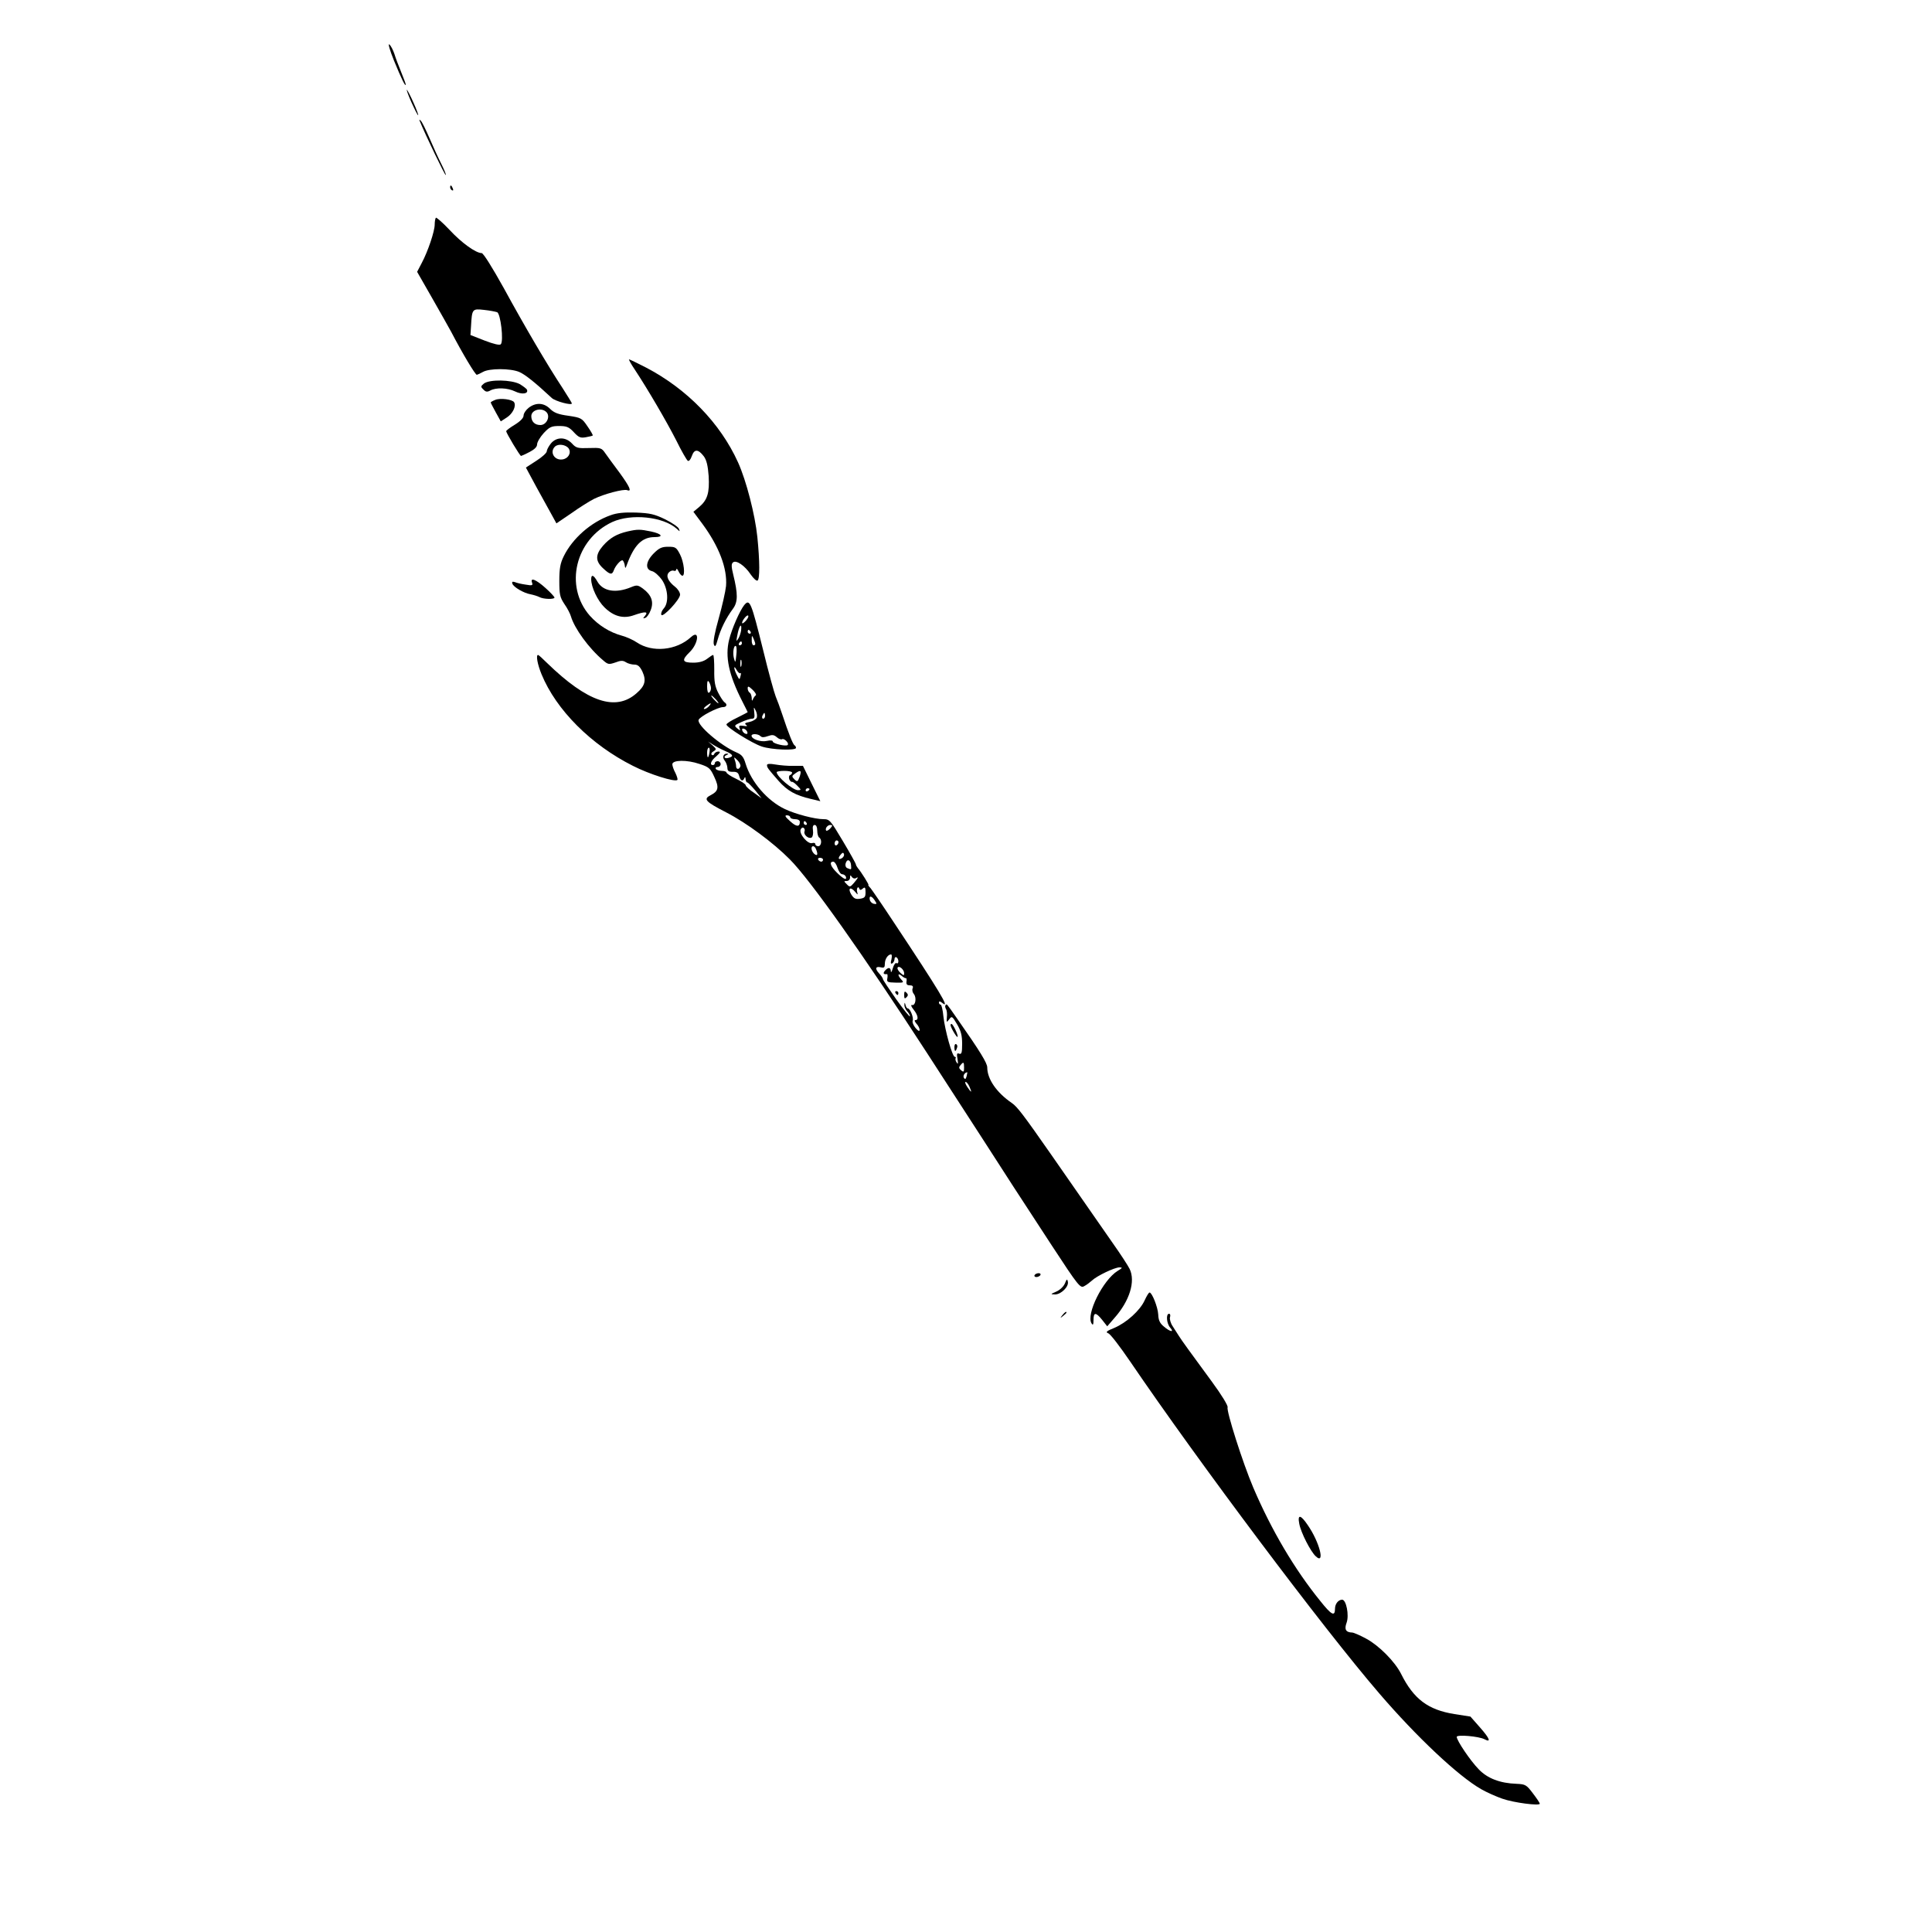 <?xml version="1.0" standalone="no"?>
<!DOCTYPE svg PUBLIC "-//W3C//DTD SVG 20010904//EN"
 "http://www.w3.org/TR/2001/REC-SVG-20010904/DTD/svg10.dtd">
<svg version="1.0" xmlns="http://www.w3.org/2000/svg"
 width="1000pt" height="1000pt" viewBox="0 0 1000 1000"
 preserveAspectRatio="xMidYMid meet">

<g transform="translate(0,1000) scale(0.1,-0.1)"
fill="#000000" stroke="none">
<path d="M2039 9687 c39 -95 60 -139 61 -124 0 4 -11 33 -24 65 -13 31 -29 74
-35 94 -7 20 -18 42 -26 48 -8 7 3 -31 24 -83z"/>
<path d="M2106 9531 c3 -13 19 -52 35 -85 16 -34 26 -51 23 -38 -3 13 -19 51
-35 85 -16 34 -27 51 -23 38z"/>
<path d="M2172 9375 c29 -72 132 -285 135 -281 3 2 -8 28 -23 58 -15 29 -42
89 -61 133 -19 44 -39 85 -45 90 -7 7 -9 7 -6 0z"/>
<path d="M2330 9031 c0 -6 4 -13 10 -16 6 -3 7 1 4 9 -7 18 -14 21 -14 7z"/>
<path d="M2256 8873 c-3 -4 -6 -19 -6 -35 0 -35 -35 -139 -67 -199 l-24 -46
75 -131 c41 -72 87 -153 101 -179 60 -115 125 -223 133 -223 4 1 18 7 32 15
33 19 141 19 187 0 31 -13 84 -56 169 -135 18 -17 104 -40 104 -28 0 3 -22 38
-48 79 -78 118 -196 319 -304 517 -59 106 -106 182 -115 182 -30 0 -104 53
-166 120 -36 38 -68 66 -71 63z m317 -489 c18 -6 35 -150 19 -166 -6 -6 -36 1
-83 19 l-74 29 3 45 c5 90 6 92 67 85 29 -3 60 -9 68 -12z"/>
<path d="M3285 8088 c68 -103 165 -269 215 -367 27 -55 54 -102 60 -106 6 -4
15 7 21 25 13 37 33 36 62 -2 14 -19 21 -48 25 -102 5 -87 -6 -124 -50 -161
l-29 -24 47 -63 c86 -117 129 -230 122 -321 -3 -29 -20 -104 -38 -168 -21 -74
-30 -123 -25 -135 6 -15 10 -10 20 26 14 52 43 111 78 158 27 36 27 77 2 179
-10 40 -10 55 -1 62 16 14 61 -16 92 -63 14 -20 29 -34 35 -31 12 8 12 97 -1
226 -12 115 -57 291 -100 386 -92 203 -264 380 -477 491 -45 23 -84 42 -87 42
-3 0 10 -24 29 -52z"/>
<path d="M2505 8015 c-17 -14 -18 -17 -3 -31 12 -13 20 -14 36 -5 30 16 89 14
128 -5 35 -17 69 -13 62 8 -2 6 -20 19 -38 30 -44 23 -155 25 -185 3z"/>
<path d="M2563 7930 c-13 -5 -23 -11 -23 -13 0 -3 12 -25 26 -51 l26 -47 31
20 c31 20 50 59 38 79 -9 15 -73 23 -98 12z"/>
<path d="M2736 7889 c-14 -11 -26 -29 -26 -40 0 -12 -16 -29 -45 -47 -25 -15
-45 -30 -45 -34 0 -9 71 -128 77 -128 2 0 22 9 43 20 27 14 40 27 40 40 0 11
15 37 34 58 30 32 40 37 80 37 39 0 51 -5 76 -32 26 -28 35 -31 63 -26 17 3
34 7 35 9 2 1 -10 23 -27 47 -29 43 -33 45 -99 55 -53 7 -75 16 -95 36 -32 32
-74 34 -111 5z m94 -24 c19 -23 -2 -65 -33 -65 -29 0 -47 18 -47 46 0 34 56
47 80 19z"/>
<path d="M2851 7704 c-12 -15 -21 -33 -21 -40 0 -8 -24 -30 -54 -49 l-54 -35
55 -102 c31 -57 67 -122 80 -145 l23 -42 78 53 c42 30 95 63 117 74 51 25 152
52 171 45 26 -10 14 17 -39 90 -30 40 -63 85 -74 101 -19 28 -24 29 -84 27
-58 -2 -67 0 -88 23 -33 36 -82 35 -110 0z m93 -26 c14 -23 -3 -52 -33 -56
-42 -6 -67 38 -39 66 17 17 58 11 72 -10z"/>
<path d="M3160 7333 c-102 -36 -197 -120 -242 -212 -18 -36 -23 -64 -23 -127
0 -71 3 -85 26 -120 15 -21 30 -50 34 -64 18 -62 93 -166 167 -228 25 -22 30
-22 63 -11 28 11 40 11 55 1 11 -7 31 -12 44 -12 17 0 28 -9 41 -36 21 -46 14
-74 -30 -112 -108 -96 -255 -46 -463 156 -23 23 -44 42 -47 42 -12 0 -3 -49
18 -100 76 -185 256 -365 473 -474 86 -44 218 -85 230 -73 3 3 -2 19 -10 36
-9 16 -16 37 -16 45 0 23 76 24 140 2 50 -16 57 -23 77 -67 26 -55 22 -74 -19
-95 -39 -20 -28 -33 81 -89 105 -54 244 -157 329 -243 105 -105 381 -495 710
-1002 253 -390 381 -589 448 -693 27 -42 116 -178 197 -302 140 -214 149 -224
169 -212 12 6 30 20 40 29 25 24 117 68 142 68 18 0 16 -3 -9 -18 -76 -47
-165 -225 -135 -272 7 -11 10 -7 10 18 0 41 12 41 45 0 l26 -33 38 44 c78 88
109 189 78 253 -9 18 -48 78 -87 133 -60 86 -111 159 -320 460 -143 205 -175
247 -203 266 -79 54 -127 124 -127 184 0 22 -35 80 -154 250 -60 86 -55 80
-62 72 -3 -3 -2 -12 2 -19 5 -7 7 -26 5 -43 -2 -28 -2 -29 12 -11 13 18 16 17
41 -26 20 -34 26 -58 26 -101 0 -46 -3 -55 -15 -51 -12 5 -14 0 -9 -27 4 -25
3 -30 -4 -19 -6 8 -8 18 -6 22 3 4 1 8 -4 8 -13 0 -51 137 -59 209 -3 34 -10
61 -14 61 -5 0 -9 5 -9 11 0 8 6 7 17 -2 45 -37 -15 62 -254 422 -56 85 -109
162 -117 172 -9 9 -14 17 -11 17 4 0 -36 65 -55 87 -5 7 -10 15 -10 19 0 4
-30 58 -67 120 -65 109 -69 114 -101 114 -44 0 -144 26 -199 52 -91 43 -175
140 -204 236 -10 34 -20 46 -46 57 -82 35 -207 142 -197 169 7 18 100 66 126
66 20 0 24 15 8 25 -6 4 -20 25 -32 48 -17 33 -22 58 -21 120 0 42 -2 77 -6
77 -3 0 -17 -9 -31 -20 -17 -13 -41 -20 -72 -20 -57 0 -61 13 -19 54 47 45 54
121 7 78 -75 -69 -200 -81 -280 -27 -19 13 -55 29 -78 35 -62 17 -120 53 -165
103 -134 153 -75 396 116 485 98 45 264 28 334 -35 17 -16 17 -16 11 0 -3 9
-35 31 -71 49 -56 27 -78 32 -152 35 -60 2 -99 -2 -131 -14z m520 -895 c0 -9
-4 -20 -10 -23 -6 -4 -10 9 -10 32 0 28 3 34 10 23 5 -8 10 -23 10 -32z m25
-58 c10 -11 16 -20 13 -20 -3 0 -13 9 -23 20 -10 11 -16 20 -13 20 3 0 13 -9
23 -20z m-35 -35 c-7 -8 -18 -15 -24 -15 -6 0 -2 7 8 15 25 19 32 19 16 0z
m83 -232 c42 -18 47 -28 17 -36 -22 -6 -28 8 -7 16 9 4 9 6 0 6 -19 1 -26 -19
-12 -36 7 -8 13 -25 14 -37 0 -16 6 -21 28 -21 21 1 29 -5 33 -22 7 -25 19
-30 27 -10 3 7 6 5 6 -5 1 -10 4 -18 9 -18 4 0 22 -19 41 -41 l33 -41 -40 29
c-23 15 -42 33 -42 38 0 6 -23 21 -50 34 -28 13 -50 28 -50 33 0 4 -11 8 -24
8 -14 0 -28 5 -31 10 -3 6 1 10 9 10 9 0 16 7 16 15 0 8 -7 15 -15 15 -8 0
-15 -4 -15 -10 0 -5 -4 -10 -10 -10 -19 0 -10 23 18 46 20 18 23 24 10 24 -9
0 -18 -6 -21 -12 -2 -7 -8 -9 -13 -5 -5 5 -1 13 9 18 16 10 16 12 -5 31 l-23
20 25 -16 c14 -9 42 -24 63 -33z m-81 -8 c-2 -14 -6 -25 -8 -25 -2 0 -4 11 -4
25 0 14 4 25 9 25 4 0 6 -11 3 -25z m160 -72 c-6 -18 -22 -16 -22 1 0 8 -3 23
-7 33 -5 16 -4 16 14 -2 11 -11 18 -26 15 -32z m258 -263 c0 -5 11 -10 25 -10
15 0 25 -6 25 -14 0 -28 -19 -26 -51 4 -25 22 -29 30 -16 30 9 0 17 -4 17 -10z
m85 -30 c3 -5 1 -10 -4 -10 -6 0 -11 5 -11 10 0 6 2 10 4 10 3 0 8 -4 11 -10z
m55 -39 c0 -17 5 -33 10 -36 16 -10 12 -45 -5 -45 -8 0 -15 5 -15 11 0 6 -8 8
-17 5 -22 -6 -68 48 -59 70 3 8 10 13 15 9 6 -3 8 -12 5 -19 -6 -16 21 -40 37
-31 6 4 9 20 7 36 -3 20 0 29 9 29 8 0 13 -12 13 -29z m70 14 c-7 -8 -16 -15
-21 -15 -5 0 -6 7 -3 15 4 8 13 15 21 15 13 0 13 -3 3 -15z m40 -74 c0 -6 -4
-13 -10 -16 -5 -3 -10 1 -10 9 0 9 5 16 10 16 6 0 10 -4 10 -9z m-116 -37 c11
-27 7 -37 -9 -24 -16 14 -20 40 -6 40 5 0 12 -7 15 -16z m135 -45 c-19 -12
-24 -2 -8 17 9 11 14 13 17 4 3 -7 -2 -16 -9 -21z m-99 -9 c0 -5 -4 -10 -9
-10 -6 0 -13 5 -16 10 -3 6 1 10 9 10 9 0 16 -4 16 -10z m145 -28 c2 -25 2
-24 -18 -16 -9 3 -13 13 -10 25 7 26 26 19 28 -9z m-70 -14 c6 -18 16 -33 24
-33 8 0 16 -6 19 -12 7 -22 -11 -14 -45 19 -34 33 -43 58 -20 58 7 0 17 -15
22 -32z m94 -54 c17 11 13 2 -9 -24 -19 -22 -22 -23 -37 -7 -16 16 -16 17 0
17 9 0 17 8 17 18 0 13 2 14 9 3 5 -7 14 -10 20 -7z m37 -53 c11 9 14 6 14
-19 0 -25 -4 -30 -29 -34 -23 -3 -32 1 -46 24 -18 32 -2 40 22 11 13 -16 14
-16 10 -1 -6 18 5 36 11 18 3 -8 8 -8 18 1z m62 -62 c12 -18 11 -20 -5 -17
-10 2 -19 11 -21 21 -5 23 10 21 26 -4z m86 -305 c-5 -19 -4 -25 5 -20 6 4 11
14 11 22 0 8 5 12 10 9 6 -3 10 -13 10 -21 0 -8 -4 -13 -10 -9 -5 3 -14 -9
-19 -27 -5 -18 -10 -25 -10 -15 -1 21 -14 22 -31 2 -11 -13 -7 -19 11 -17 3 1
4 -9 2 -21 -4 -20 0 -22 42 -23 43 -1 45 0 30 16 -20 22 -19 36 2 19 9 -8 19
-13 22 -12 3 1 5 -7 3 -17 -2 -14 2 -20 17 -20 14 0 19 -5 15 -15 -4 -8 -1
-22 6 -30 15 -18 9 -61 -9 -57 -8 2 -5 -8 8 -24 23 -29 27 -54 9 -54 -6 0 -4
-7 5 -18 10 -10 17 -25 17 -33 -1 -9 -8 -5 -21 10 -11 13 -18 30 -15 38 6 15
-13 63 -25 63 -4 0 -10 8 -12 18 -4 15 -5 15 -6 0 0 -9 6 -23 14 -32 8 -8 15
-20 15 -26 0 -7 -31 32 -70 86 -38 54 -70 102 -70 106 0 5 -9 18 -20 30 -23
25 -18 38 10 31 16 -4 20 0 20 19 0 24 16 48 32 48 5 0 5 -12 2 -26z m66 -72
c0 -13 -3 -12 -20 3 -11 10 -17 22 -14 27 8 12 34 -11 34 -30z m310 -488 c0
-22 -2 -25 -15 -14 -12 10 -13 16 -4 26 16 20 19 18 19 -12z m13 -45 c-4 -15
-8 -17 -14 -8 -6 11 4 28 18 29 0 0 -1 -9 -4 -21z m15 -54 c6 -14 10 -25 8
-25 -2 0 -11 11 -20 25 -9 14 -13 25 -8 25 5 0 14 -11 20 -25z"/>
<path d="M4635 4860 c3 -5 8 -10 11 -10 2 0 4 5 4 10 0 6 -5 10 -11 10 -5 0
-7 -4 -4 -10z"/>
<path d="M4680 4850 c0 -19 3 -21 12 -12 9 9 9 15 0 24 -9 9 -12 7 -12 -12z"/>
<path d="M3247 7249 c-55 -13 -90 -33 -126 -74 -40 -46 -40 -79 0 -116 36 -34
47 -36 56 -11 7 21 33 52 44 52 4 0 9 -10 12 -22 3 -22 4 -22 11 -3 38 104 79
145 144 145 49 0 38 17 -18 29 -58 12 -70 12 -123 0z"/>
<path d="M3384 7136 c-42 -42 -46 -83 -10 -92 14 -3 37 -24 52 -45 32 -47 37
-119 9 -149 -9 -10 -15 -25 -12 -32 6 -18 97 79 97 104 0 11 -11 29 -25 40
-37 29 -49 56 -34 74 7 8 18 13 26 10 7 -3 13 0 14 7 0 7 5 2 11 -10 6 -13 15
-23 20 -23 16 0 8 71 -12 110 -19 37 -24 40 -61 40 -33 0 -47 -6 -75 -34z"/>
<path d="M3060 7002 c0 -41 33 -111 69 -146 48 -47 98 -60 153 -40 57 20 75
19 57 -3 -12 -14 -12 -16 1 -11 8 2 21 21 28 40 17 43 4 79 -41 112 -25 18
-31 19 -60 7 -79 -33 -146 -22 -175 29 -19 34 -32 39 -32 12z"/>
<path d="M2754 6984 c5 -14 1 -16 -33 -10 -22 3 -47 9 -56 13 -13 4 -16 2 -13
-8 6 -18 59 -49 94 -55 15 -3 35 -9 45 -14 21 -12 79 -13 79 -3 0 4 -21 27
-47 50 -49 44 -80 56 -69 27z"/>
<path d="M3852 6868 c-23 -29 -64 -122 -78 -179 -22 -88 -2 -182 68 -319 15
-30 28 -55 28 -56 0 -1 -25 -14 -55 -29 -30 -14 -55 -30 -55 -35 0 -14 132
-97 183 -114 51 -17 177 -22 177 -7 0 5 -3 11 -7 13 -8 3 -31 60 -65 163 -11
33 -26 74 -33 90 -7 17 -37 124 -65 240 -62 249 -69 268 -98 233z m11 -78 c-9
-11 -19 -18 -21 -16 -6 7 22 45 30 40 4 -3 0 -13 -9 -24z m-27 -53 c-2 -13 -8
-32 -15 -43 -10 -16 -11 -14 -5 16 9 51 25 72 20 27z m49 -7 c3 -5 1 -10 -4
-10 -6 0 -11 5 -11 10 0 6 2 10 4 10 3 0 8 -4 11 -10z m24 -62 c1 -5 -3 -8 -9
-8 -5 0 -10 12 -9 28 0 24 1 25 9 7 5 -11 9 -23 9 -27z m-69 2 c0 -5 -5 -10
-11 -10 -5 0 -7 5 -4 10 3 6 8 10 11 10 2 0 4 -4 4 -10z m-29 -62 c-4 -39 -5
-41 -12 -16 -8 29 -1 71 10 64 4 -3 5 -24 2 -48z m26 -55 c-3 -10 -5 -4 -5 12
0 17 2 24 5 18 2 -7 2 -21 0 -30z m-5 -37 c4 3 4 -4 1 -15 -5 -21 -6 -21 -19
5 -17 33 -18 57 -1 26 7 -12 16 -20 19 -16z m80 -115 c-5 -3 -12 -13 -15 -21
-4 -10 -6 -8 -6 7 -1 12 -5 25 -11 28 -5 3 -10 13 -10 22 0 13 5 12 25 -7 14
-13 21 -26 17 -29z m5 -116 c-4 -8 -20 -18 -38 -22 -23 -4 -27 -8 -17 -15 9
-7 5 -8 -14 -5 -21 3 -25 1 -20 -12 5 -14 4 -14 -12 -1 -17 14 -16 16 20 32
22 10 46 18 56 18 13 0 15 7 12 33 -3 29 -3 30 7 10 7 -12 9 -29 6 -38z m43
10 c0 -8 -4 -15 -10 -15 -5 0 -7 7 -4 15 4 8 8 15 10 15 2 0 4 -7 4 -15z m-92
-84 c3 -8 -1 -12 -9 -9 -7 2 -15 10 -17 17 -3 8 1 12 9 9 7 -2 15 -10 17 -17z
m68 -21 c8 -8 19 -7 39 0 22 8 31 7 46 -6 10 -9 22 -13 27 -10 11 6 38 -21 29
-30 -8 -9 -77 7 -77 18 0 6 -13 7 -31 3 -31 -7 -79 9 -79 27 0 12 34 10 46 -2z"/>
<path d="M3970 6040 c0 -13 5 -19 60 -82 45 -51 88 -75 166 -93 l50 -12 -45
91 -45 92 -51 0 c-27 -1 -69 3 -92 7 -28 5 -43 4 -43 -3z m130 -39 c0 -5 -5
-11 -11 -13 -5 -2 -7 -11 -4 -21 4 -9 10 -15 14 -14 3 2 16 -7 28 -20 21 -21
21 -23 3 -23 -26 0 -109 70 -110 93 0 4 18 7 40 7 22 0 40 -4 40 -9z m39 -21
c-10 -27 -12 -28 -27 -14 -15 15 -14 18 3 30 29 21 35 17 24 -16z m51 -64 c0
-3 -4 -8 -10 -11 -5 -3 -10 -1 -10 4 0 6 5 11 10 11 6 0 10 -2 10 -4z"/>
<path d="M4920 4695 c0 -13 32 -66 36 -62 6 6 -23 67 -31 67 -3 0 -5 -2 -5 -5z"/>
<path d="M4940 4581 c0 -25 6 -27 13 -6 4 8 2 17 -3 20 -6 4 -10 -3 -10 -14z"/>
<path d="M5355 3400 c-3 -5 1 -10 9 -10 8 0 18 5 21 10 3 6 -1 10 -9 10 -8 0
-18 -4 -21 -10z"/>
<path d="M5512 3357 c-7 -16 -26 -34 -44 -42 -32 -14 -32 -14 -7 -15 31 0 73
41 66 67 -3 15 -6 13 -15 -10z"/>
<path d="M5925 3270 c-24 -53 -94 -116 -157 -143 -40 -16 -47 -22 -32 -28 11
-3 61 -69 113 -145 355 -522 999 -1381 1290 -1719 194 -226 410 -429 528 -496
28 -16 77 -38 109 -49 59 -21 194 -38 194 -26 0 4 -16 28 -36 54 -33 44 -39
47 -84 49 -86 3 -151 28 -196 75 -44 45 -114 149 -114 168 0 13 114 3 143 -12
36 -19 29 2 -21 59 l-51 58 -83 13 c-137 22 -211 78 -276 208 -32 64 -115 147
-180 182 -33 18 -66 32 -73 32 -33 1 -42 16 -29 51 14 39 -2 119 -23 119 -20
0 -37 -22 -37 -46 0 -43 -18 -34 -76 39 -134 165 -253 367 -347 587 -55 129
-140 397 -133 416 3 8 -31 64 -81 132 -116 158 -156 213 -171 237 -7 11 -21
33 -32 50 -11 16 -17 38 -14 47 3 10 1 18 -5 18 -17 0 -13 -51 6 -72 23 -26
-1 -22 -33 6 -21 17 -28 33 -29 62 -2 38 -32 114 -45 114 -4 0 -15 -18 -25
-40z"/>
<path d="M5499 3193 c-13 -16 -12 -17 4 -4 9 7 17 15 17 17 0 8 -8 3 -21 -13z"/>
<path d="M6725 2113 c8 -45 59 -145 86 -169 49 -45 19 74 -42 162 -37 55 -54
57 -44 7z"/>
</g>
</svg>
